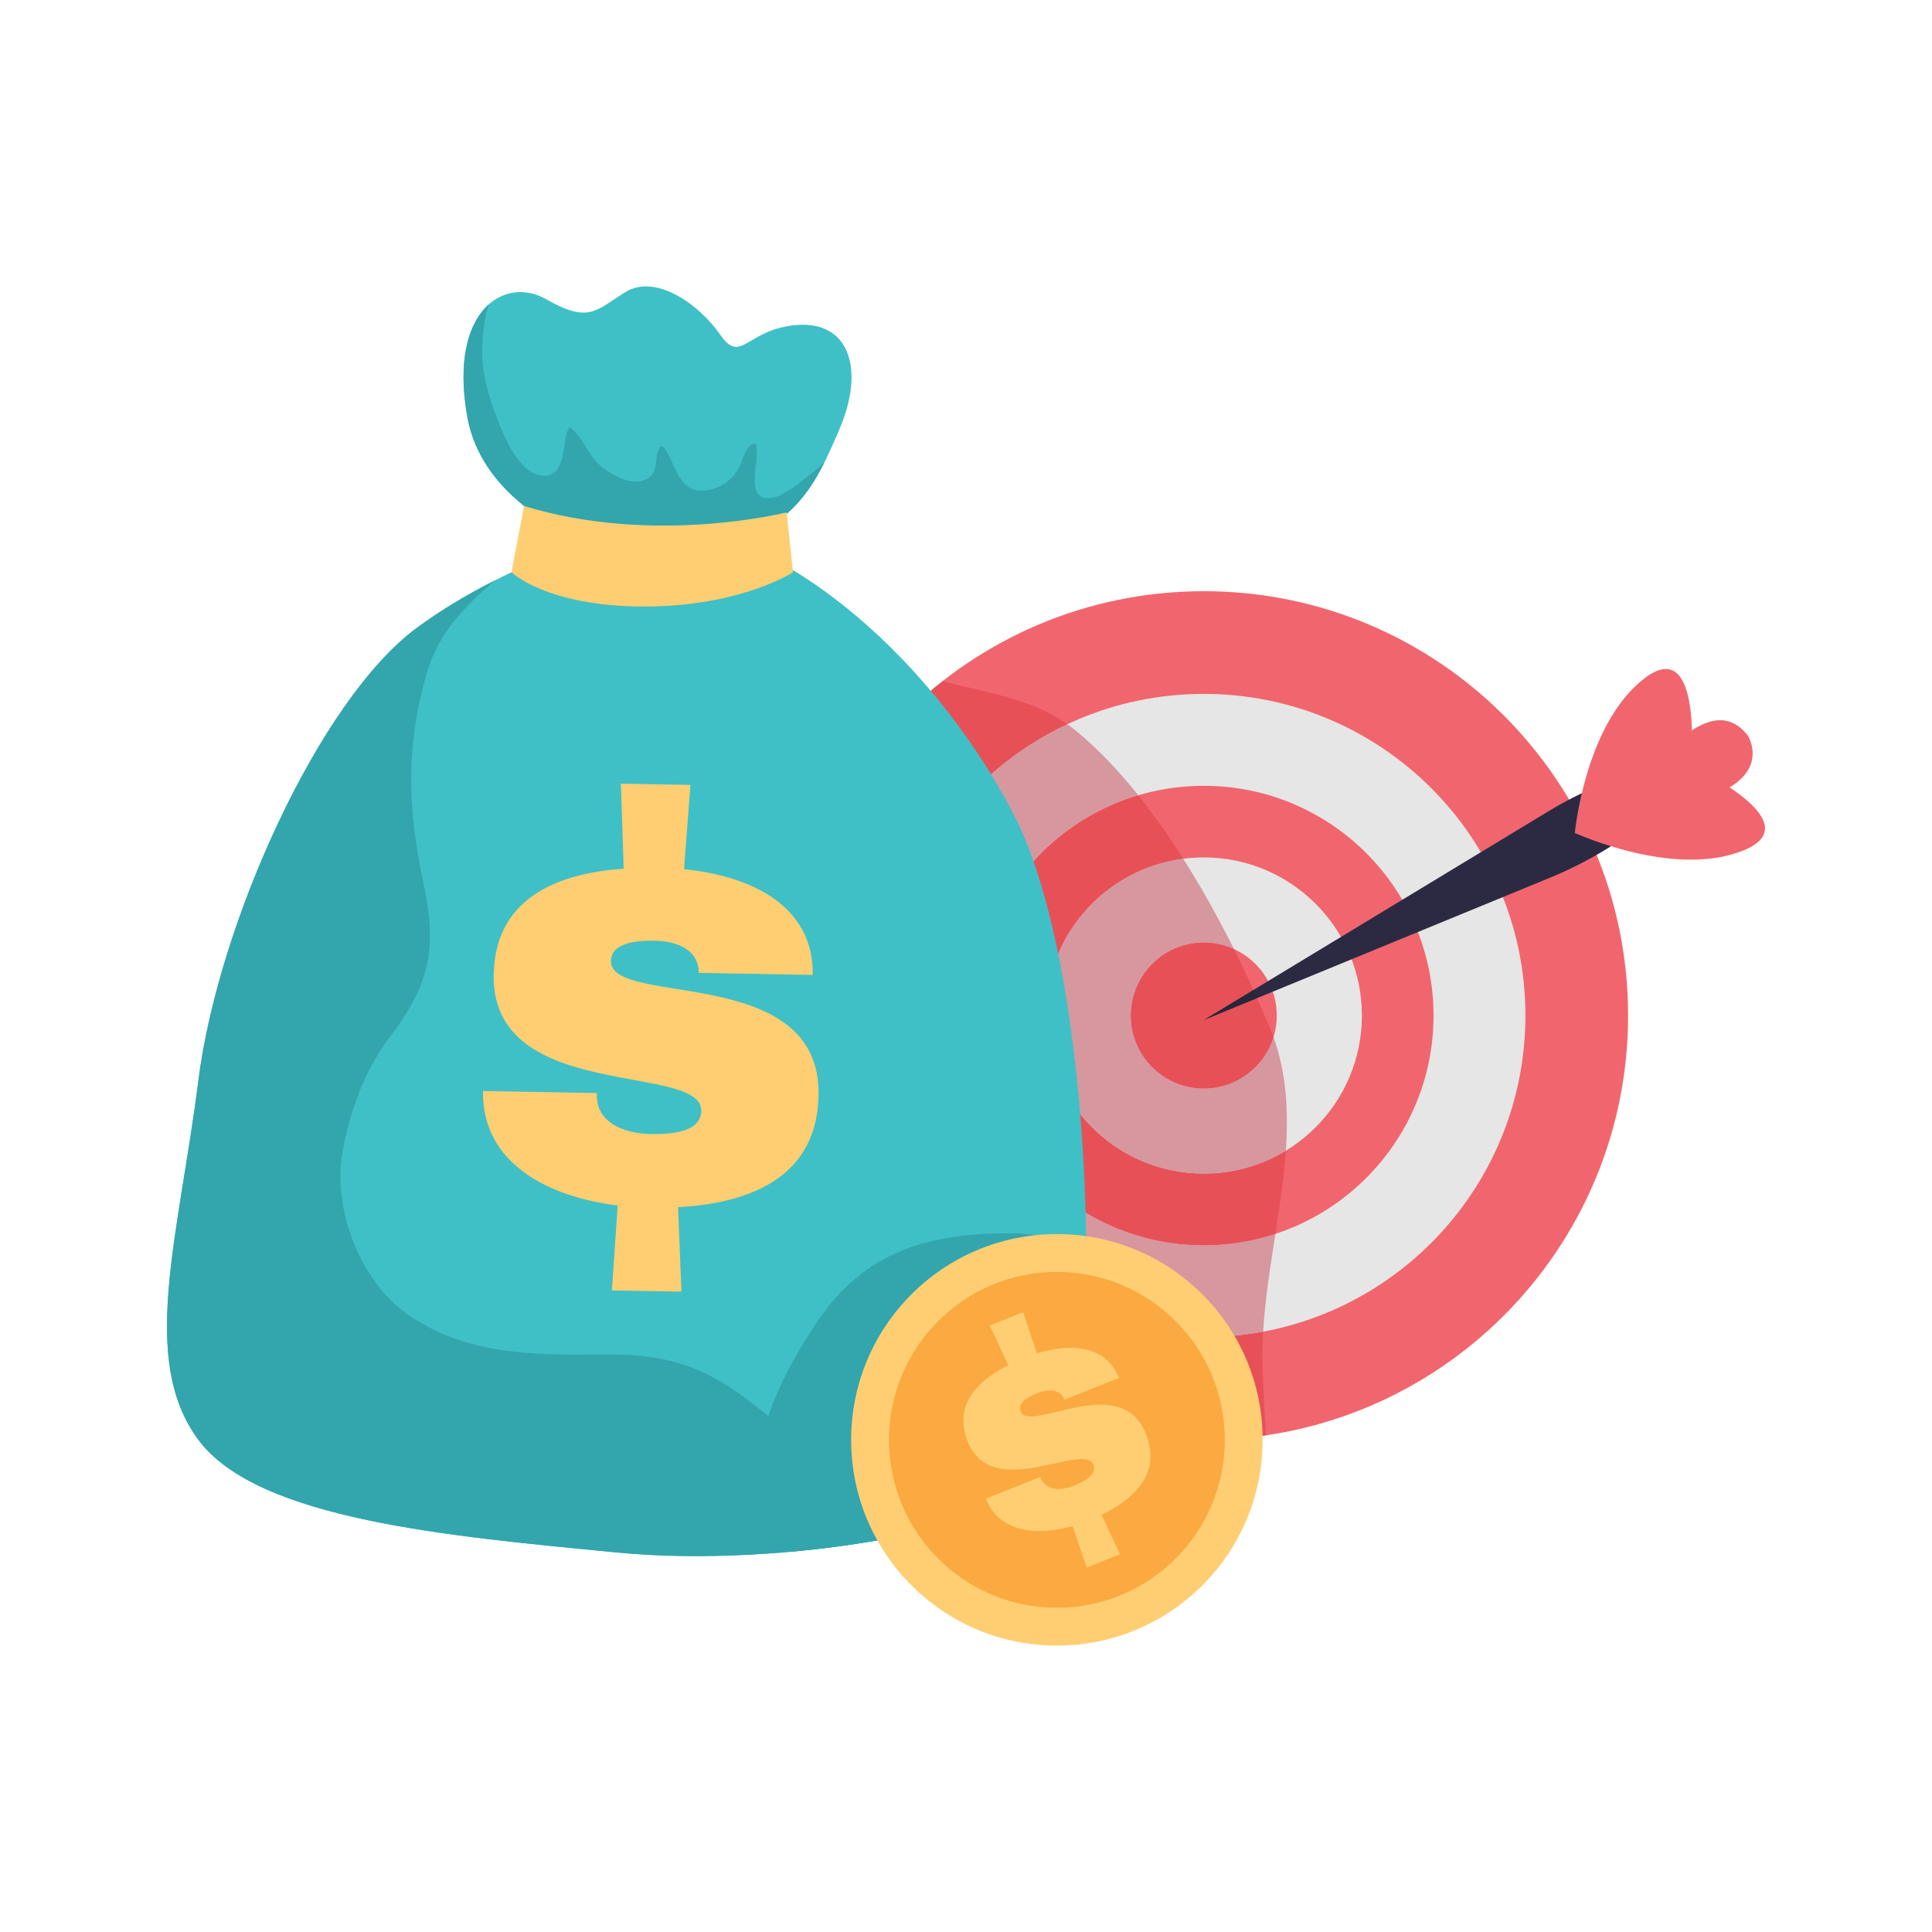 <svg xmlns="http://www.w3.org/2000/svg" width="1600.003" height="1600.003" fill-rule="evenodd" clip-rule="evenodd" image-rendering="optimizeQuality" shape-rendering="geometricPrecision" text-rendering="geometricPrecision" viewBox="0 0 16666.66 16666.66" id="finance-target"><rect width="16666.66" height="16666.66" fill="none"></rect><path fill="#f1666e" fill-rule="nonzero" d="M14045.1 8760.63c0,2021.52 -1638.8,3660.43 -3660.4,3660.43 -2021.63,0 -3660.46,-1638.91 -3660.46,-3660.43 0,-2021.67 1638.83,-3660.47 3660.46,-3660.47 2021.6,0 3660.4,1638.8 3660.4,3660.47z"></path><path fill="#e5e6e5" fill-rule="nonzero" d="M13159.15 8760.63c0,1532.24 -1242.17,2774.41 -2774.44,2774.41 -1532.34,0 -2774.55,-1242.17 -2774.55,-2774.41 0,-1532.27 1242.21,-2774.55 2774.55,-2774.55 1532.28,0 2774.44,1242.28 2774.44,2774.55z"></path><path fill="#f1666e" fill-rule="nonzero" d="M12366.47 8760.63c0,1094.42 -887.31,1981.73 -1981.77,1981.73 -1094.52,0 -1981.76,-887.31 -1981.76,-1981.73 0,-1094.56 887.24,-1981.73 1981.76,-1981.73 1094.46,0 1981.77,887.17 1981.77,1981.73z"></path><path fill="#e5e6e5" fill-rule="nonzero" d="M11748.6 8760.63c0,753.24 -610.65,1363.92 -1363.89,1363.92 -753.28,0 -1363.96,-610.68 -1363.96,-1363.92 0,-753.24 610.68,-1363.96 1363.96,-1363.96 753.24,0 1363.89,610.72 1363.89,1363.96z"></path><path fill="#f1666e" fill-rule="nonzero" d="M11014.19 8760.63c0 347.62-281.86 629.52-629.49 629.52-347.69 0-629.55-281.9-629.55-629.52 0-347.77 281.86-629.56 629.55-629.56 347.63 0 629.49 281.79 629.49 629.56zM15075.34 6341.3c-56.38-62.69-226.59-284.08-604.92 58.24-360.27 325.89-797.55 791.18-797.55 791.18 0 0 617.99-160.51 1076.83-320.33 481.66-167.81 371.73-456.3 325.63-529.09z"></path><path fill="#2c2a43" fill-rule="nonzero" d="M14540.55 6488.37l-635.11 242.74c-191.46,73.04 -375.96,163.26 -551.22,269.54l-2969.52 1798.77 2988.32 -1228.49c337.13,-138.62 649.83,-330.18 926.42,-567.52l339.53 -291.25c-48.64,-66.23 -81.74,-142.52 -98.43,-223.8z"></path><path fill="#f1666e" fill-rule="nonzero" d="M13585 7190.71c0,0 85.5,-940.4 598.47,-1336.67 512.89,-396.41 404.07,761.59 404.07,761.59l-1002.54 575.08z"></path><path fill="#f1666e" fill-rule="nonzero" d="M13585 7184.88c0,0 856.98,396.52 1456.84,150.76 599.83,-245.9 -457.3,-731 -457.3,-731l-999.54 580.24z"></path><path fill="#eaa3ab" fill-rule="nonzero" d="M10392.52 12421.06c0.5,0 0.97,0 1.47,0 -0.5,0 -0.97,0 -1.47,0zm-3668.27 -3666.88c0,-0.75 0,-1.4 0,-2.15 0,0.75 0,1.4 0,2.15zm0 -6.45c0,-0.75 0,-1.65 0,-2.4 0,0.61 0,1.65 0,2.4zm0.07 -6.59c0,-0.86 0,-1.61 0,-2.4 0,0.79 0,1.54 0,2.4zm0 -6.7c0,-0.61 0.04,-1.36 0.04,-2.15 0,0.79 -0.04,1.54 -0.04,2.15zm0.04 -6.7c0.07,-0.75 0.07,-1.26 0.07,-1.86 0,0.5 0,1.25 -0.07,1.86zm0.22 -15.01c0,-0.25 0,-0.5 0,-0.65 0,0.14 0,0.5 0,0.65zm0.04 -6.7c0.04,-0.39 0.04,-0.65 0.04,-0.89 0,0.25 0,0.65 -0.04,0.89zm0.11 -6.7c0.04,-0.25 0.04,-0.65 0.04,-1.04 0,0.39 0,0.65 -0.04,1.04zm0.14 -6.84c0,-0.25 0,-0.5 0,-0.75 0,0.25 0,0.5 0,0.75z"></path><path fill="#e85058" fill-rule="nonzero" d="M10384.71 12421.06c-2021.63,0 -3660.46,-1638.91 -3660.46,-3660.43 0,-2.15 0,-4.3 0,-6.45 0,-0.75 0,-1.4 0,-2.15 0,-1.4 0,-2.9 0,-4.3 0,-0.75 0,-1.79 0,-2.4 0,-1.4 0,-2.8 0.07,-4.19 0,-0.86 0,-1.61 0,-2.4 0,-1.5 0,-2.76 0,-4.3 0,-0.61 0.04,-1.36 0.04,-2.15 0,-1.5 0,-3.15 0,-4.55 0.07,-0.61 0.07,-1.36 0.07,-1.86 0.04,-4.44 0.07,-8.85 0.15,-13.15 0,-0.15 0,-0.5 0,-0.65 0,-2.15 0.04,-4.05 0.04,-6.06 0.04,-0.25 0.04,-0.65 0.04,-0.89 0,-1.9 0.07,-3.8 0.07,-5.8 0.04,-0.39 0.04,-0.65 0.04,-1.04 0.07,-2 0.07,-3.91 0.11,-5.8 0,-0.25 0,-0.5 0,-0.75 21.13,-1144.6 568.27,-2159.89 1409.13,-2816.75 362.74,101.73 748.66,143.42 1073.54,372.52 -943.76,442.8 -1597.36,1401.61 -1597.36,2513.11 0,1532.24 1242.21,2774.41 2774.55,2774.41 174.87,0 346.05,-16.19 512,-47.14 -5.52,95.78 -7.48,190.67 -4.62,284.44 5.84,191.81 13.43,398.67 30.55,609.07 -172.65,25.39 -349.02,39.15 -528.65,39.65 -0.5,0 -0.97,0 -1.47,0 -2.61,0 -5.23,0 -7.81,0l0 0z"></path><path fill="#d6979f" fill-rule="nonzero" d="M10384.71 11535.04c-1532.34,0 -2774.55,-1242.17 -2774.55,-2774.41 0,-1111.5 653.59,-2070.31 1597.36,-2513.11 23.31,16.44 46.31,33.74 68.91,52.19 190.38,155.17 372.16,346.87 543.09,560.78 -819.15,243.39 -1416.57,1001.94 -1416.57,1900.14 0,1094.42 887.24,1981.73 1981.76,1981.73 215.7,0 423.39,-34.49 617.78,-98.18 -44.17,283.79 -89.76,567.09 -105.78,843.72 -165.95,30.95 -337.13,47.14 -512,47.14z"></path><path fill="#e85058" fill-rule="nonzero" d="M10384.71 10742.36c-1094.52,0 -1981.76,-887.31 -1981.76,-1981.73 0,-898.2 597.43,-1656.74 1416.57,-1900.14 136.54,171 266.21,355.87 387.78,547.68 -669.46,86.93 -1186.55,659.22 -1186.55,1352.46 0,753.24 610.68,1363.92 1363.96,1363.92 259.15,0 501.4,-72.25 707.72,-197.87 -16.3,236.8 -52.55,477.26 -89.94,717.5 -194.39,63.69 -402.07,98.18 -617.78,98.18z"></path><path fill="#d6979f" fill-rule="nonzero" d="M10384.71 10124.55c-753.28,0 -1363.96,-610.68 -1363.96,-1363.92 0,-693.24 517.09,-1265.53 1186.55,-1352.46 160.83,253.6 307.58,518.95 437.57,779.03 -79.3,-36.04 -167.42,-56.13 -260.16,-56.13 -347.69,0 -629.55,281.79 -629.55,629.56 0,347.62 281.86,629.52 629.55,629.52 282.47,0 521.49,-186.11 601.23,-442.4 112.47,311.48 129.74,641.55 106.49,978.94 -206.32,125.62 -448.56,197.87 -707.72,197.87z"></path><path fill="#e85058" fill-rule="nonzero" d="M10384.71 9390.15c-347.69,0 -629.55,-281.9 -629.55,-629.52 0,-347.77 281.86,-629.56 629.55,-629.56 92.74,0 180.85,20.09 260.16,56.13 59.6,119.28 115.73,237.55 168.03,352.78l-428.18 259.44 459.78 -189.06c40.83,91.88 79.13,181.6 114.87,268.54 9.38,22.75 18.23,45.74 26.58,68.85 -79.74,256.29 -318.76,442.4 -601.23,442.4z"></path><path fill="#282738" fill-rule="nonzero" d="M10384.71 8799.42l428.18 -259.44c10.74,23.64 21.24,47.14 31.59,70.38l-459.78 189.06z"></path><path fill="#3fc0c6" fill-rule="nonzero" d="M5550.73 4517.24c0,0 -1119.1,279.78 -1958.48,901.6 -839.31,621.72 -1709.72,2549.11 -1880.72,3901.32 -170.96,1352.31 -512.93,2409.2 0,3100.9 512.89,691.7 2176.05,831.61 3606.06,971.49 1429.97,139.87 3403.14,-202.06 3799.87,-699.55 396.77,-497.35 365.75,-4262.19 -380.33,-5682.75 -746.11,-1420.44 -2098.36,-2524.07 -3186.4,-2493.01z"></path><path fill="#33a5ad" fill-rule="nonzero" d="M8743.47 10639.88c-719.46,-6.7 -1287.45,147.97 -1700.19,771.8 -273.41,413.21 -637.58,1057.27 -429.58,1574.75 57.2,142.38 131.92,271.8 207.93,399.78 1048.46,-94.49 2028.94,-358.59 2295.83,-693.21 165.23,-207.11 255.89,-981.34 251.95,-1916.4 -197.94,-62.93 -396.3,-134.72 -625.94,-136.72z"></path><path fill="#33a5ad" fill-rule="nonzero" d="M7456.67 12617.56c-287.48,-95.53 -583.21,-199.91 -820.37,-395.37 -509.1,-419.55 -819.54,-543.99 -1453.18,-537.83 -579.59,5.84 -1139.66,4.19 -1637.29,-324.74 -443.59,-293.14 -691.42,-947.85 -584.35,-1462.14 77.94,-374.27 190.2,-672.61 421.2,-979.44 325.99,-432.77 388.53,-743.89 272.48,-1285.09 -138.69,-646.61 -159.43,-1199.29 30.41,-1840.21 98.07,-331.07 329.07,-571.53 589.15,-788.13 -230.14,116.13 -465.57,253.49 -682.46,414.21 -839.31,621.72 -1709.72,2549.11 -1880.72,3901.32 -170.96,1352.31 -512.93,2409.2 0,3100.9 512.89,691.7 2176.05,831.61 3606.06,971.49 1429.97,139.87 3403.14,-202.06 3799.87,-699.55 77.01,-96.43 137.69,-317.04 180.35,-618.67 -496.53,490.8 -1140.23,776.13 -1841.14,543.23z"></path><path fill="#3fc0c6" fill-rule="nonzero" d="M5395.28 4797.03c0,0 -1200.66,-291.39 -1363.92,-1200.69 -163.16,-909.31 314.78,-1224.09 681.96,-1014.18 367.26,209.9 425.5,96.68 681.96,-62.43 256.46,-159.07 629.49,97.43 816.03,365.57 186.55,268.04 221.47,-46.64 664.48,-81.63 442.97,-35 594.56,373.02 361.38,909.3 -233.15,536.14 -454.69,1107.42 -1841.89,1084.07z"></path><path fill="#33a5ad" fill-rule="nonzero" d="M6696.66 4285.74c-311.02,80.13 -126.8,-321.83 -177.45,-461.46 -81.38,3.91 -111.65,138.87 -138.76,197.61 -58.5,126.51 -190.52,211.41 -330.61,209.79 -193.81,-2.4 -220.79,-213.95 -303.5,-343.97 -34.85,-54.59 -51.04,-52.69 -72.71,12.89 -23.85,72.28 -0.93,156.67 -68.23,213.16 -124.19,104.13 -330.68,-14 -427.04,-97.78 -105.2,-91.37 -148.97,-241.6 -261.33,-330.33 -20.52,21.24 -28.98,49.65 -35,78.09 -27.76,130.92 -19.7,379.86 -232.79,334.12 -180.71,-38.69 -301.96,-333.98 -360.13,-484.35 -66.91,-173.01 -129.99,-379.47 -129.52,-566.37 0.22,-81.38 5.16,-159.72 16.19,-239.06 6.37,-45.63 21.88,-145.21 44.45,-183.5l-1.43 -0.61c-173,152.02 -277.17,472.31 -187.44,972.35 138.8,773.44 1028.19,1099.86 1290.92,1180.1 45.85,14 93.88,21.2 141.81,21.35 1092.81,2.8 1432.59,-377.96 1646.75,-807.08l-1.93 2.04c0,0 -300.92,264.2 -412.24,293z"></path><path fill="#ffce72" fill-rule="nonzero" d="M5900.94 7498.26c588.58 58.13 1120.46 322.62 1110.14 912.1l-982.73-17.59c-1.29-222.91-228.92-274.84-372.45-277.24-90.23-1.65-382.3-6.8-385.49 173.65-7.16 403.57 1811.45 16.3 1791.17 1158.11-12.11 685.11-553.01 930.65-1212.44 966.54l29.59 728.6-600.08-10.5 50.04-732.54c-609.54-74.68-1172.9-371.37-1161.9-987.5l982.59 17.44-.46 21.1c.5 271.04 302.24 329.54 456.3 332.19 148.94 2.65 441.18-2.51 444.48-199.26 7.52-419.51-1810.37-69.13-1790.92-1173.9 11.5-637.37 509.81-873.16 1121.5-915.25l-24.07-733.65 600.11 10.6-55.37 727.09zM10892.41 12421.06c0 980.19-794.61 1774.88-1774.94 1774.88-980.26 0-1774.91-794.68-1774.91-1774.88 0-980.3 794.65-1774.98 1774.91-1774.98 980.33 0 1774.94 794.68 1774.94 1774.98z"></path><path fill="#faaa41" fill-rule="nonzero" d="M10566.17 12421.06c0,800.02 -648.61,1448.63 -1448.7,1448.63 -800.05,0 -1448.6,-648.61 -1448.6,-1448.63 0,-800.13 648.54,-1448.74 1448.6,-1448.74 800.09,0 1448.7,648.61 1448.7,1448.74z"></path><path fill="#ffce72" fill-rule="nonzero" d="M8944.96 11675.27c290.74-89.94 595.78-70.63 708.54 210.91l-469.52 187.91c-45.13-105.52-163.37-84.68-231.93-57.13-43.16 17.19-182.64 73.07-148.19 159.22 77.19 192.85 862.24-353.79 1080.63 191.7 130.99 327.28-76.51 551.68-382.05 700.44l159.47 339.53-286.66 114.83-122.5-357.33c-303.93 86.18-630.34 57.99-748.12-236.44l469.41-187.87 4.05 10.21c54.3 128.41 209.08 95.93 282.65 66.34 71.17-28.41 208.72-89.19 171.04-183.22-80.17-200.41-872.31 328.68-1083.6-199.15-121.79-304.54 67.44-515.8 349.13-657.82l-157.89-343.22 286.7-114.73 118.85 355.83zM4520.83 4364.87l-108.35 572.28c0 0 306.79 295.08 1142.2 295.08 835.41 0 1286.12-295.33 1286.12-295.33l-54.34-516.83c0 0-1142.85 289.63-2265.63-55.2z"></path></svg>